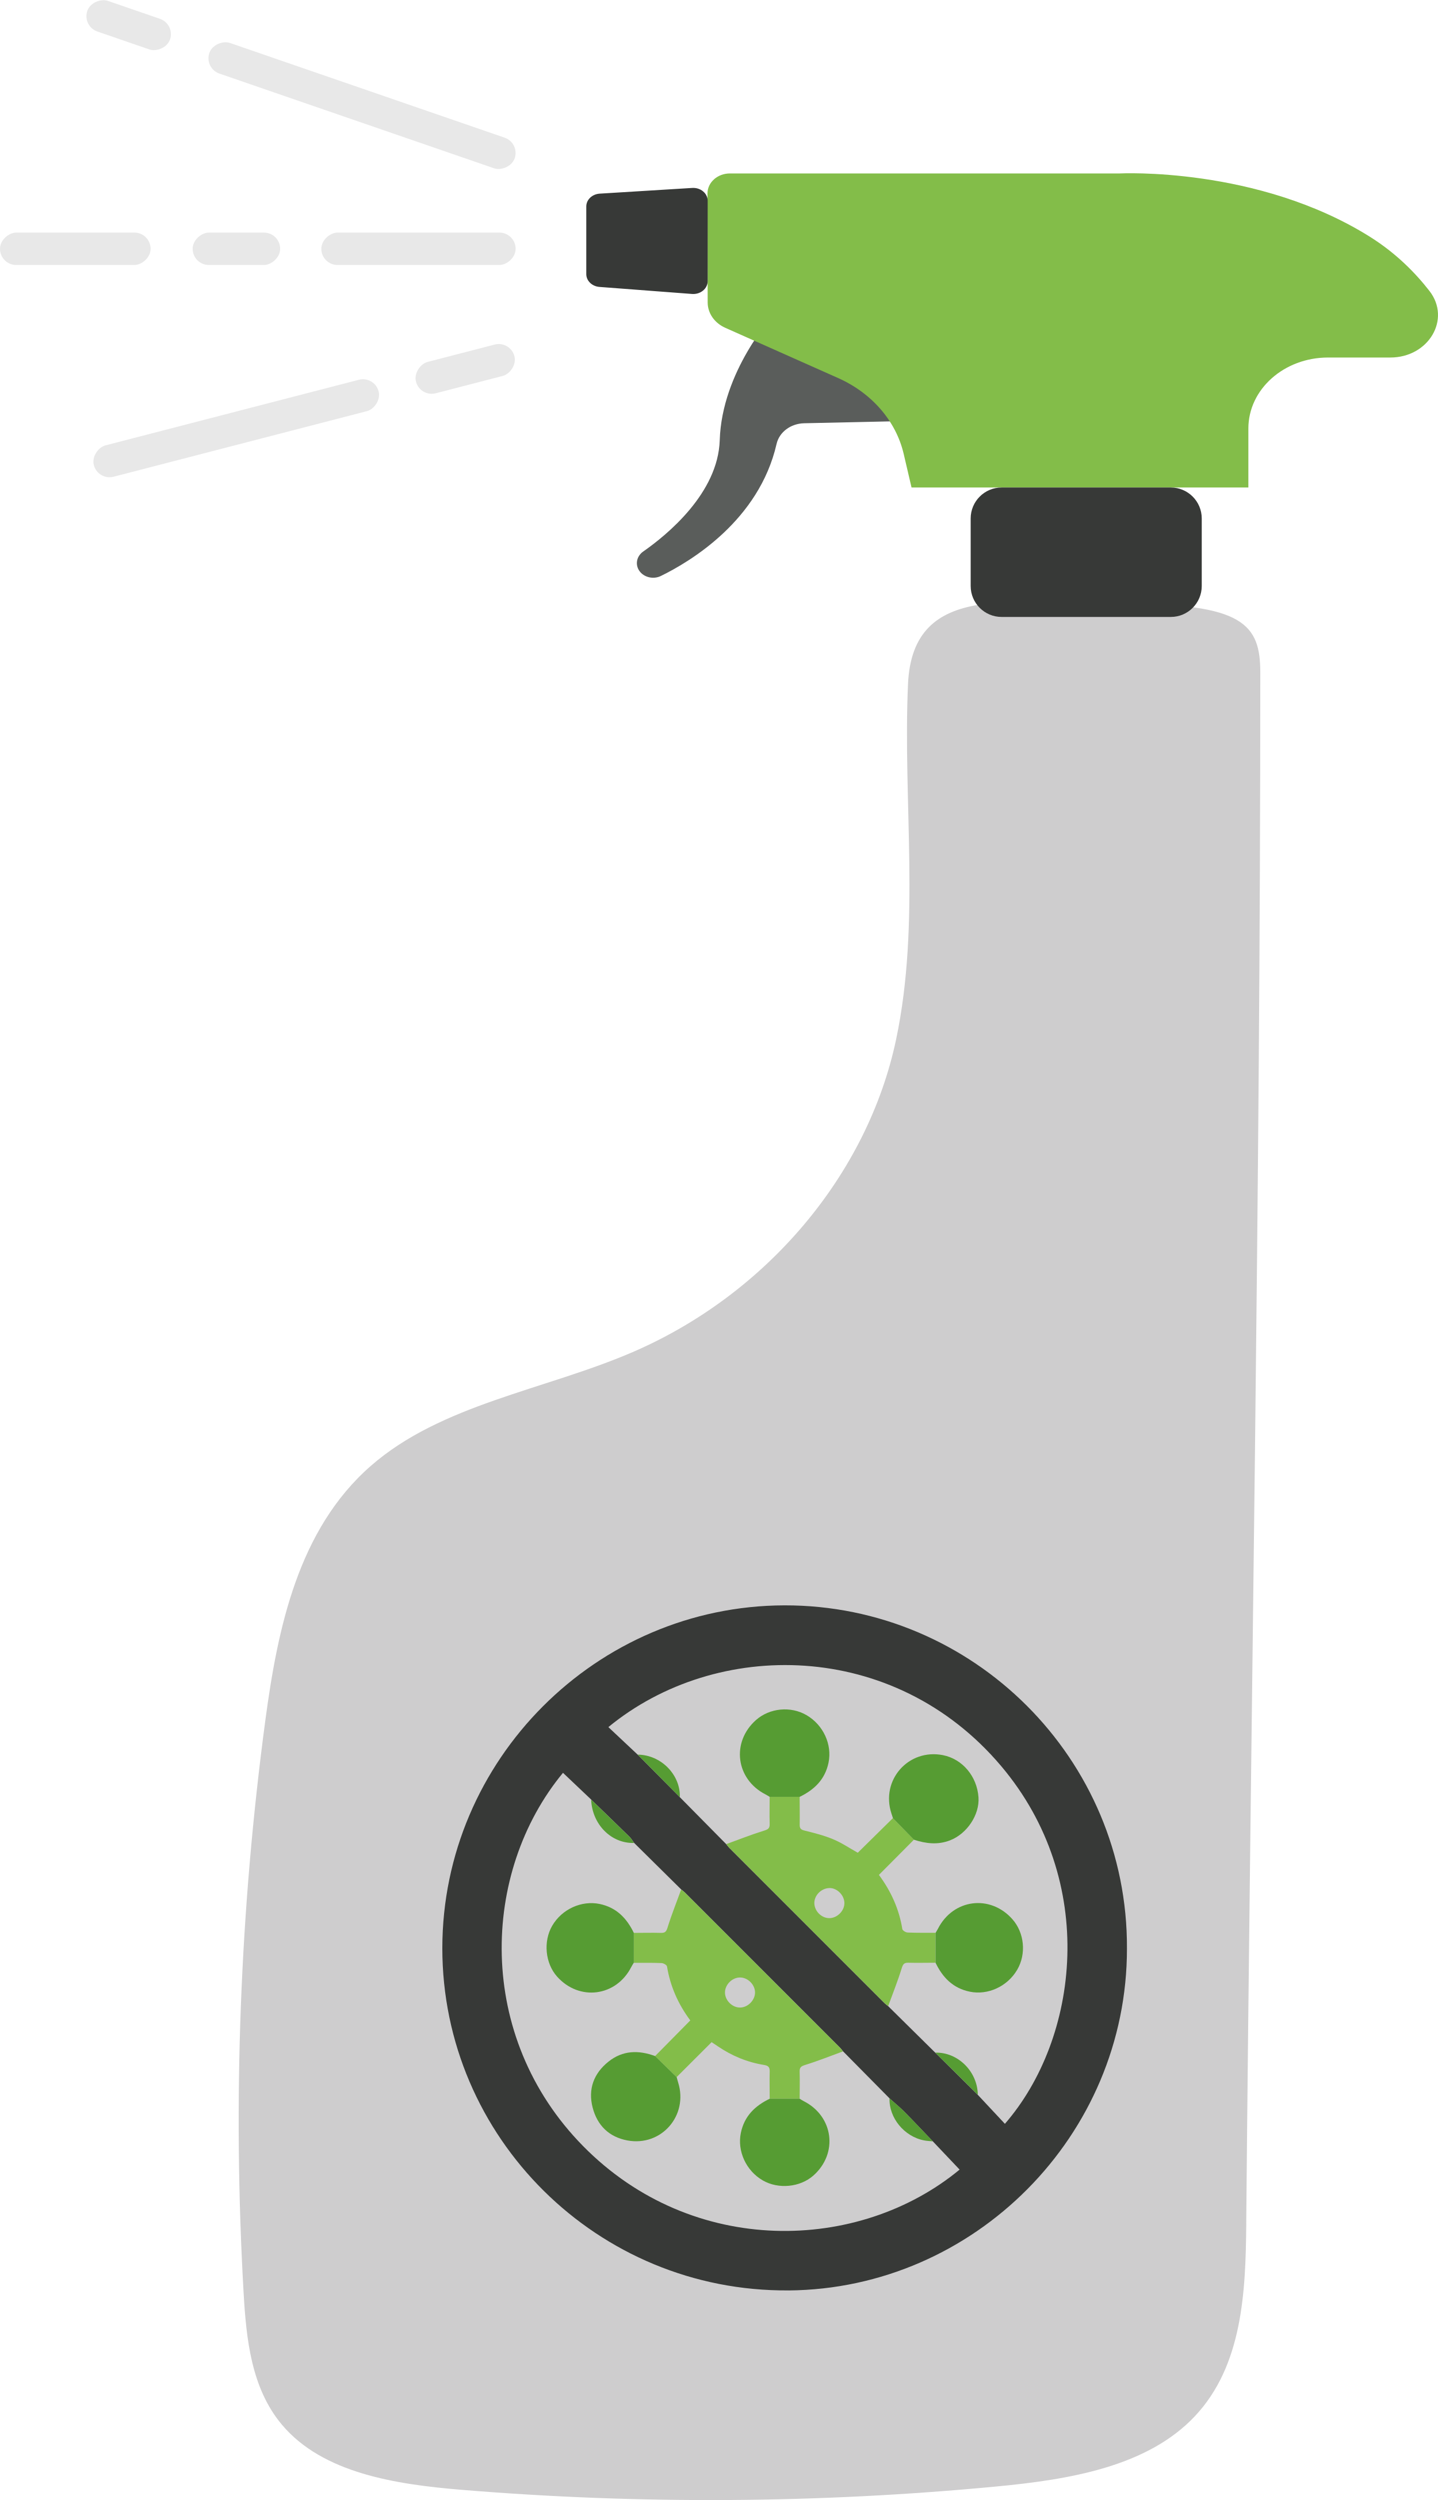 <?xml version="1.0" encoding="UTF-8"?><svg xmlns="http://www.w3.org/2000/svg" viewBox="0 0 443.53 770.87"><defs><style>.d{fill:#569c33;}.e{fill:#373937;}.f{fill:#e8e8e8;}.g{fill:#cecdce;}.h{fill:#5a5d5b;}.i{fill:#83bd49;}</style></defs><g id="a"/><g id="b"><g id="c"><g><path class="g" d="M384.38,685.85c1.45-164.74,4.34-314.76,4.34-478.44,0-14.77-5.01-21.53-42.9-21.16-31.73,.31-64.33-7.81-65.76,24.71-1.61,36.51,3.89,73.56-3.65,109.45-8.75,41.69-39.99,78.74-81.41,96.56-27.13,11.67-58.92,16.02-80.69,35.08-22.36,19.59-28.66,49.98-32.46,78.34-7.83,58.47-10.08,117.59-6.72,176.44,.82,14.32,2.34,29.57,11.86,40.85,12.58,14.91,35.01,18.35,55.31,20.03,54.88,4.54,110.23,4.2,165.04-1.02,22.28-2.12,46.52-6.02,61.25-21.72,14.68-15.64,15.61-38.36,15.8-59.12Z"/><path class="h" d="M238.43,97.29s-15.77,17.15-16.44,38.45c-.51,16.35-16.29,29.22-23.59,34.31-2.03,1.42-2.56,3.95-1.24,5.92h0c1.38,2.05,4.34,2.78,6.69,1.62,9.19-4.49,30.28-17.15,35.67-40.7,.83-3.63,4.32-6.28,8.48-6.38l33.48-.74-43.06-32.48Z"/><path class="i" d="M385.04,150.32h-103.89l-2.42-10.36c-2.37-10.14-9.82-18.76-20.22-23.39l-34.82-15.5c-3.32-1.48-5.41-4.49-5.42-7.8l-.06-33.61c0-3.41,3.09-6.18,6.92-6.18h120.21s42.51-2.19,77.15,19.5c7.92,4.96,13.93,10.98,18.4,16.73,6.75,8.67-.22,20.53-12.07,20.53h-19.21c-13.57,0-24.57,9.8-24.57,21.89v18.19Z"/><path class="e" d="M213.44,90.64l-28.54-2.17c-2.3-.17-4.07-1.89-4.07-3.95v-20.86c0-2.08,1.81-3.81,4.14-3.95l28.54-1.76c2.57-.16,4.76,1.66,4.76,3.95v24.79c0,2.32-2.23,4.15-4.83,3.95Z"/><path class="e" d="M308.93,150.32h52.19c5.26,0,9.54,4.27,9.54,9.54v20.83c0,5.26-4.27,9.54-9.54,9.54h-52.19c-5.26,0-9.54-4.27-9.54-9.54v-20.83c0-5.26,4.27-9.54,9.54-9.54Z"/></g><g><path class="e" d="M243.26,706.23c-58.99,.49-106.85-47.19-106.83-105.54,.03-58,47.52-105.57,105.53-105.69,58.16-.12,105.92,47.34,105.63,105.81,.07,57.63-47.06,104.95-104.34,105.43Zm66.69-51.37c22.85-26.27,28.89-74.8-1.2-110.36-33.03-39.04-87.83-39.32-121.11-11.96,3.04,2.85,6.05,5.68,9.06,8.51,4.33,4.37,8.66,8.74,13,13.11,4.77,4.83,9.55,9.67,14.32,14.5,.31,.38,.6,.8,.95,1.15,15.94,15.95,31.89,31.9,47.85,47.85,.35,.35,.76,.63,1.15,.95,4.84,4.78,9.68,9.56,14.52,14.34,4.37,4.33,8.75,8.66,13.12,13,2.78,2.97,5.56,5.95,8.36,8.94Zm-136.31-108.22c-25.33,30.64-27.07,81.28,6.2,115.08,33.8,34.35,85.13,32.89,116.14,7.26l-8.25-8.7c-2.92-3.04-5.8-6.12-8.77-9.12-1.45-1.46-3.06-2.76-4.59-4.14-4.78-4.84-9.56-9.68-14.35-14.52-.32-.38-.6-.8-.95-1.14-15.93-15.94-31.87-31.88-47.82-47.82-.35-.35-.76-.63-1.15-.95-4.84-4.78-9.67-9.56-14.51-14.34-.46-.62-.85-1.32-1.39-1.86-3.94-3.86-7.9-7.68-11.86-11.51-2.91-2.75-5.81-5.51-8.7-8.25Z"/><path class="i" d="M246.64,554.05c0,2.86,.06,5.72,.01,8.58-.02,1.14,.37,1.54,1.52,1.82,2.97,.73,5.97,1.49,8.78,2.66,2.67,1.11,5.11,2.77,7.62,4.17l10.84-10.68c2.16,2.22,4.32,4.43,6.48,6.65-3.57,3.59-7.15,7.19-10.8,10.86,3.76,5.08,6.23,10.57,7.22,16.7,.07,.45,1.06,1.05,1.64,1.07,2.86,.12,5.73,.07,8.6,.08,0,3.08,0,6.16,0,9.23-2.79,0-5.58,.08-8.37,0-1.34-.04-1.68,.47-2.07,1.74-1.22,3.93-2.75,7.76-4.16,11.64-.38-.31-.8-.6-1.15-.95-15.95-15.94-31.9-31.89-47.85-47.85-.35-.35-.63-.76-.95-1.15,3.88-1.41,7.71-2.93,11.65-4.15,1.27-.39,1.78-.73,1.74-2.07-.08-2.79,0-5.58,0-8.38,3.08,0,6.16,0,9.23,0Zm9.17,28.12c-2.6,.05-4.82,2.41-4.63,4.9,.19,2.43,2.37,4.45,4.73,4.37,2.46-.08,4.64-2.39,4.53-4.8-.12-2.39-2.32-4.52-4.63-4.48Z"/><path class="i" d="M202.05,633.98c3.6-3.64,7.2-7.29,10.86-11-3.75-5.03-6.18-10.53-7.18-16.64-.07-.44-1.07-1.02-1.66-1.04-2.86-.12-5.72-.07-8.58-.08,0-3.08,0-6.16,0-9.23,2.79,0,5.58-.08,8.37,0,1.34,.04,1.68-.47,2.07-1.74,1.22-3.93,2.76-7.76,4.17-11.63,.38,.31,.8,.6,1.14,.95,15.94,15.93,31.88,31.87,47.82,47.82,.35,.35,.63,.76,.95,1.14-3.87,1.42-7.7,2.95-11.63,4.17-1.27,.4-1.78,.73-1.74,2.07,.08,2.79,0,5.58,0,8.37-3.08,0-6.16,0-9.24,0,0-2.8-.08-5.59,0-8.39,.04-1.35-.4-1.82-1.77-2.04-5.16-.84-9.9-2.8-14.22-5.74-.63-.43-1.26-.85-1.92-1.29-3.71,3.7-7.26,7.25-10.8,10.79-2.21-2.16-4.43-4.32-6.64-6.49Zm21.56-19.52c.06,2.46,2.36,4.65,4.77,4.55,2.36-.09,4.48-2.27,4.5-4.62,.01-2.44-2.23-4.68-4.67-4.65-2.45,.02-4.66,2.29-4.6,4.72Z"/><path class="d" d="M182.33,554.89c.31,7.66,6.19,13.59,13.25,13.37-.46-.62-.85-1.32-1.39-1.86-3.94-3.86-7.9-7.68-11.86-11.51Z"/><path class="d" d="M274.36,647.02c-.19,6,4.53,11.76,10.63,12.95,.9,.18,1.82,.21,2.74,.3-2.92-3.04-5.8-6.12-8.77-9.12-1.45-1.46-3.06-2.76-4.59-4.14Z"/><path class="d" d="M209.69,554.15c.2-6.97-5.84-13.07-13-13.12,4.33,4.37,8.66,8.74,13,13.12Z"/><path class="d" d="M301.59,645.92c-.08-7.19-6.16-13.21-13.12-13,4.37,4.33,8.75,8.66,13.12,13Z"/><path class="d" d="M208.69,640.46c-2.21-2.16-4.43-4.32-6.64-6.49-5.09-1.88-10-1.79-14.39,1.73-4.55,3.64-6.32,8.47-4.88,14.11,1.41,5.51,5.04,9.12,10.73,10.18,10.48,1.95,18.86-7.69,15.65-17.89-.17-.54-.31-1.1-.46-1.65Z"/><path class="d" d="M195.49,605.21c0-3.08,0-6.16,0-9.23-2.2-4.53-5.37-7.84-10.56-8.91-5.55-1.14-11.63,1.58-14.62,6.74-2.79,4.82-2.15,11.54,1.5,15.64,6.84,7.68,18.24,6.2,22.91-2.96,.23-.44,.5-.86,.76-1.29Z"/><path class="d" d="M246.64,647.13c-3.08,0-6.16,0-9.24,0-4.54,2.19-7.84,5.37-8.9,10.56-1.14,5.55,1.58,11.62,6.75,14.61,4.82,2.8,11.53,2.15,15.64-1.5,7.68-6.83,6.2-18.24-2.96-22.91-.44-.23-.86-.5-1.29-.76Z"/><path class="d" d="M275.41,560.61c2.16,2.22,4.32,4.43,6.48,6.65,3.69,1.21,7.36,1.65,11.12,.2,5.24-2.02,9.17-7.89,8.79-13.28-.45-6.47-4.95-11.8-10.95-12.99-10.64-2.11-19.29,7.68-15.9,17.99,.16,.48,.31,.95,.47,1.43Z"/><path class="d" d="M237.41,554.05c3.08,0,6.16,0,9.23,0,4.53-2.2,7.84-5.37,8.91-10.56,1.14-5.55-1.57-11.58-6.76-14.62-4.9-2.87-11.41-2.24-15.63,1.5-7.68,6.82-6.21,18.24,2.95,22.92,.44,.23,.86,.5,1.29,.76Z"/><path class="d" d="M288.56,595.98c0,3.08,0,6.16,0,9.23,2.19,4.54,5.37,7.84,10.56,8.91,5.55,1.14,11.57-1.56,14.62-6.76,2.86-4.88,2.23-11.43-1.51-15.62-6.84-7.68-18.24-6.21-22.92,2.95-.23,.44-.5,.86-.75,1.29Z"/></g><rect class="f" x="138.48" y="98.07" width="9.99" height="31.36" rx="5" ry="5" transform="translate(69.31 281.15) rotate(-104.51)"/><rect class="f" x="67.85" y="86.67" width="9.99" height="90.73" rx="5" ry="5" transform="translate(-36.71 235.65) rotate(-104.51)"/><rect class="f" x="18.23" y="53.49" width="9.99" height="46.45" rx="5" ry="5" transform="translate(-53.49 99.94) rotate(-90)"/><rect class="f" x="67.92" y="63.22" width="9.99" height="26.99" rx="5" ry="5" transform="translate(-3.8 149.63) rotate(-90)"/><rect class="f" x="124.08" y="46.75" width="9.99" height="59.93" rx="5" ry="5" transform="translate(52.36 205.79) rotate(-90)"/><rect class="f" x="106.66" y="-17.23" width="9.99" height="99.62" rx="5" ry="5" transform="translate(44.47 127.51) rotate(-70.98)"/><rect class="f" x="34.69" y="-5.73" width="9.99" height="26.99" rx="5" ry="5" transform="translate(19.41 42.75) rotate(-70.98)"/></g></g></svg>